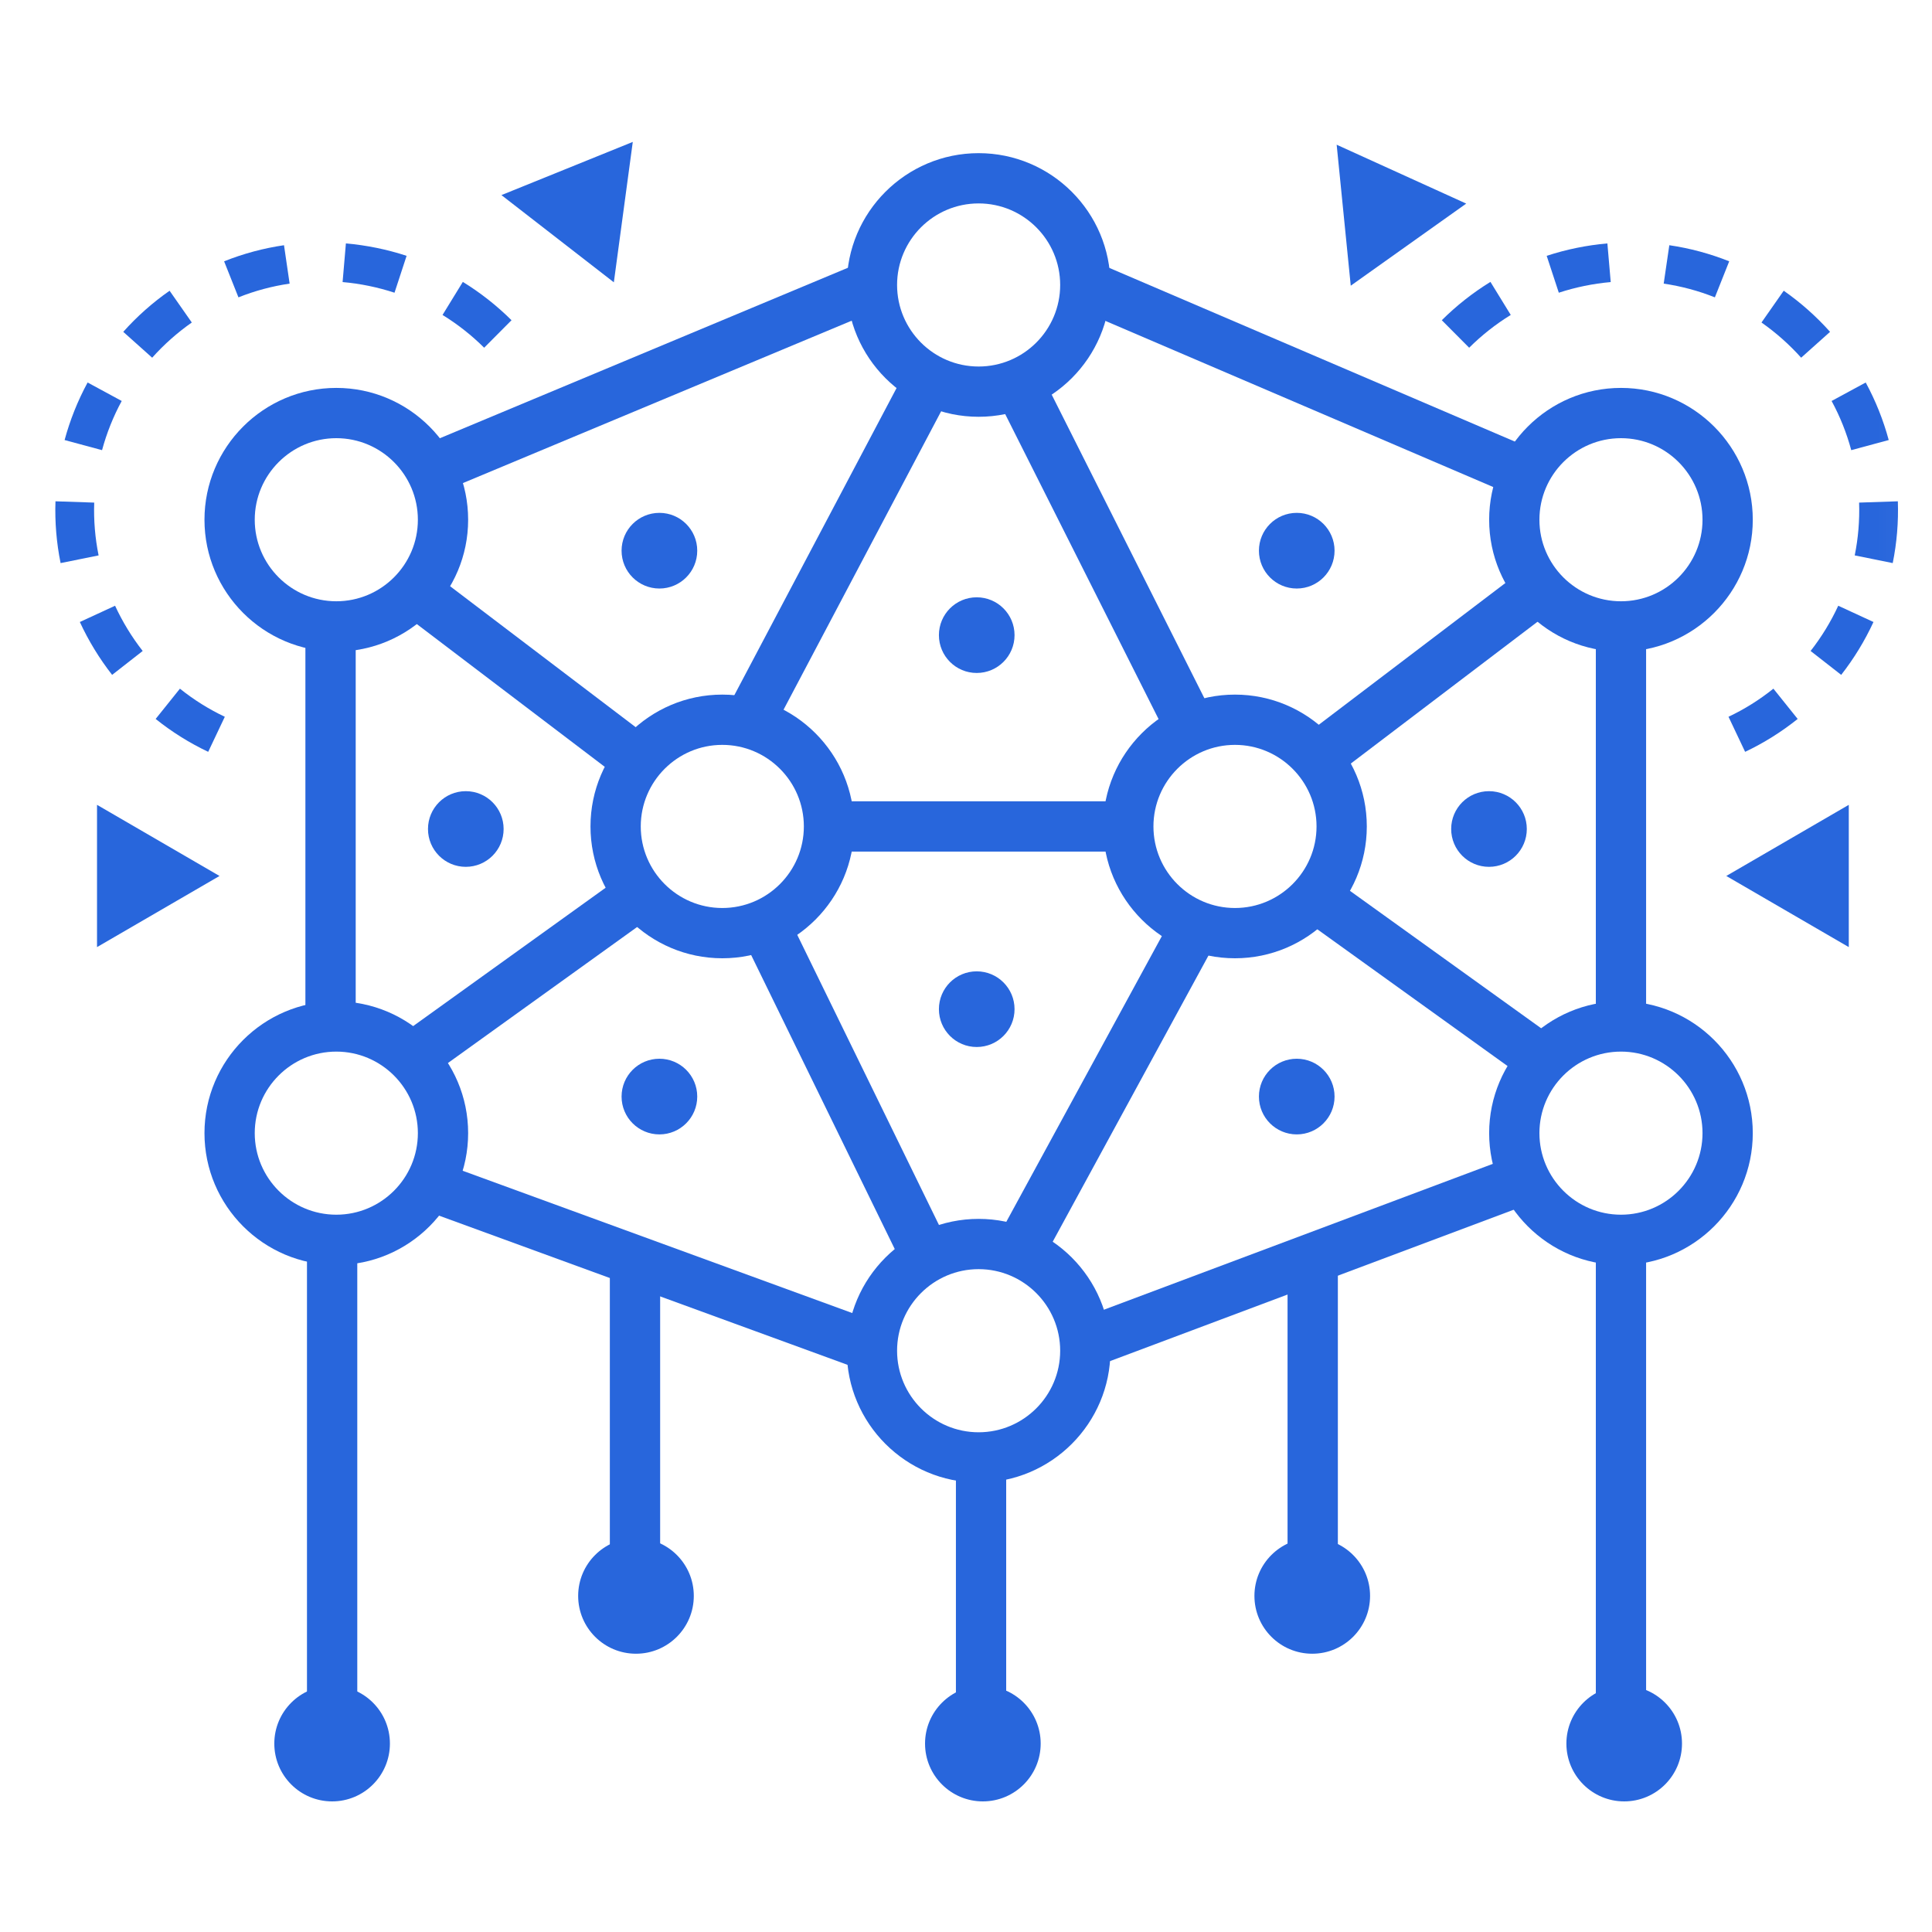 <svg width="55" height="55" viewBox="0 0 55 55" fill="none" xmlns="http://www.w3.org/2000/svg">
<path fill-rule="evenodd" clip-rule="evenodd" d="M46.146 12.474C44.865 12.474 43.824 13.516 43.824 14.796C43.824 16.076 44.865 17.117 46.146 17.117C47.426 17.117 48.467 16.076 48.467 14.796C48.467 13.516 47.426 12.474 46.146 12.474ZM46.146 18.549C44.076 18.549 42.393 16.865 42.393 14.796C42.393 12.727 44.076 11.043 46.146 11.043C48.215 11.043 49.898 12.727 49.898 14.796C49.898 16.865 48.215 18.549 46.146 18.549Z" fill="#2866DC"/>
<path fill-rule="evenodd" clip-rule="evenodd" d="M46.146 29.937C44.865 29.937 43.824 30.978 43.824 32.258C43.824 33.539 44.865 34.58 46.146 34.58C47.426 34.58 48.467 33.539 48.467 32.258C48.467 30.978 47.426 29.937 46.146 29.937ZM46.146 36.011C44.076 36.011 42.393 34.328 42.393 32.258C42.393 30.189 44.076 28.506 46.146 28.506C48.215 28.506 49.898 30.189 49.898 32.258C49.898 34.328 48.215 36.011 46.146 36.011Z" fill="#2866DC"/>
<path fill-rule="evenodd" clip-rule="evenodd" d="M9.574 12.474C8.294 12.474 7.252 13.516 7.252 14.796C7.252 16.076 8.294 17.117 9.574 17.117C10.854 17.117 11.896 16.076 11.896 14.796C11.896 13.516 10.854 12.474 9.574 12.474ZM9.574 18.549C7.505 18.549 5.821 16.865 5.821 14.796C5.821 12.727 7.505 11.043 9.574 11.043C11.644 11.043 13.327 12.727 13.327 14.796C13.327 16.865 11.644 18.549 9.574 18.549Z" fill="#2866DC"/>
<path fill-rule="evenodd" clip-rule="evenodd" d="M9.574 29.937C8.294 29.937 7.252 30.978 7.252 32.258C7.252 33.539 8.294 34.58 9.574 34.58C10.854 34.58 11.896 33.539 11.896 32.258C11.896 30.978 10.854 29.937 9.574 29.937ZM9.574 36.011C7.505 36.011 5.821 34.328 5.821 32.258C5.821 30.189 7.505 28.506 9.574 28.506C11.644 28.506 13.327 30.189 13.327 32.258C13.327 34.328 11.644 36.011 9.574 36.011Z" fill="#2866DC"/>
<path fill-rule="evenodd" clip-rule="evenodd" d="M35.157 21.205C33.877 21.205 32.836 22.247 32.836 23.527C32.836 24.808 33.877 25.849 35.157 25.849C36.437 25.849 37.479 24.808 37.479 23.527C37.479 22.247 36.437 21.205 35.157 21.205ZM35.157 27.28C33.087 27.28 31.404 25.596 31.404 23.527C31.404 21.458 33.087 19.774 35.157 19.774C37.226 19.774 38.91 21.458 38.91 23.527C38.91 25.596 37.226 27.28 35.157 27.28Z" fill="#2866DC"/>
<path fill-rule="evenodd" clip-rule="evenodd" d="M20.562 21.205C19.282 21.205 18.241 22.247 18.241 23.527C18.241 24.808 19.282 25.849 20.562 25.849C21.843 25.849 22.884 24.808 22.884 23.527C22.884 22.247 21.843 21.205 20.562 21.205ZM20.562 27.28C18.493 27.28 16.81 25.596 16.81 23.527C16.81 21.458 18.493 19.774 20.562 19.774C22.632 19.774 24.315 21.458 24.315 23.527C24.315 25.596 22.632 27.28 20.562 27.28Z" fill="#2866DC"/>
<path fill-rule="evenodd" clip-rule="evenodd" d="M27.859 36.13C26.579 36.13 25.538 37.172 25.538 38.452C25.538 39.732 26.579 40.774 27.859 40.774C29.14 40.774 30.181 39.732 30.181 38.452C30.181 37.172 29.14 36.13 27.859 36.13ZM27.859 42.205C25.79 42.205 24.106 40.522 24.106 38.452C24.106 36.383 25.79 34.699 27.859 34.699C29.929 34.699 31.612 36.383 31.612 38.452C31.612 40.522 29.929 42.205 27.859 42.205Z" fill="#2866DC"/>
<path fill-rule="evenodd" clip-rule="evenodd" d="M27.859 5.791C26.579 5.791 25.538 6.832 25.538 8.112C25.538 9.393 26.579 10.434 27.859 10.434C29.14 10.434 30.181 9.393 30.181 8.112C30.181 6.832 29.14 5.791 27.859 5.791ZM27.859 11.865C25.79 11.865 24.106 10.182 24.106 8.112C24.106 6.043 25.79 4.36 27.859 4.36C29.929 4.36 31.612 6.043 31.612 8.112C31.612 10.182 29.929 11.865 27.859 11.865Z" fill="#2866DC"/>
<path fill-rule="evenodd" clip-rule="evenodd" d="M43.839 31.011L37.033 26.118L37.868 24.956L44.674 29.848L43.839 31.011Z" fill="#2866DC"/>
<path fill-rule="evenodd" clip-rule="evenodd" d="M37.883 22.171L37.018 21.031L43.495 16.111L44.361 17.251L37.883 22.171Z" fill="#2866DC"/>
<path fill-rule="evenodd" clip-rule="evenodd" d="M11.71 31.011L10.875 29.848L17.681 24.956L18.516 26.118L11.71 31.011Z" fill="#2866DC"/>
<path fill-rule="evenodd" clip-rule="evenodd" d="M17.665 22.171L11.188 17.251L12.053 16.111L18.531 21.031L17.665 22.171Z" fill="#2866DC"/>
<mask id="mask0" mask-type="alpha" maskUnits="userSpaceOnUse" x="0" y="0" width="55" height="55">
<path fill-rule="evenodd" clip-rule="evenodd" d="M0 54.958H54.958V0H0V54.958Z" fill="white"/>
</mask>
<g mask="url(#mask0)">
<path fill-rule="evenodd" clip-rule="evenodd" d="M45.43 29.221H46.861V17.833H45.43V29.221Z" fill="#2866DC"/>
<path fill-rule="evenodd" clip-rule="evenodd" d="M8.694 29.221H10.126V17.833H8.694V29.221Z" fill="#2866DC"/>
<path fill-rule="evenodd" clip-rule="evenodd" d="M43.154 14.141L30.615 8.77L31.179 7.455L43.718 12.825L43.154 14.141Z" fill="#2866DC"/>
<path fill-rule="evenodd" clip-rule="evenodd" d="M12.635 13.979L12.083 12.659L24.547 7.452L25.099 8.773L12.635 13.979Z" fill="#2866DC"/>
<path fill-rule="evenodd" clip-rule="evenodd" d="M21.982 20.817L20.716 20.148L25.857 10.415L27.122 11.084L21.982 20.817Z" fill="#2866DC"/>
<path fill-rule="evenodd" clip-rule="evenodd" d="M33.346 21.194L28.365 11.29L29.644 10.647L34.625 20.551L33.346 21.194Z" fill="#2866DC"/>
<path fill-rule="evenodd" clip-rule="evenodd" d="M23.6 24.243H32.12V22.811H23.6V24.243Z" fill="#2866DC"/>
<path fill-rule="evenodd" clip-rule="evenodd" d="M31.203 38.897L30.7 37.557L43.328 32.821L43.831 34.161L31.203 38.897Z" fill="#2866DC"/>
<path fill-rule="evenodd" clip-rule="evenodd" d="M24.604 39.028L12.031 34.436L12.522 33.092L25.095 37.684L24.604 39.028Z" fill="#2866DC"/>
<path fill-rule="evenodd" clip-rule="evenodd" d="M29.633 35.965L28.376 35.281L33.406 26.042L34.662 26.726L29.633 35.965Z" fill="#2866DC"/>
<path fill-rule="evenodd" clip-rule="evenodd" d="M25.737 36.101L21.091 26.589L22.377 25.96L27.023 35.472L25.737 36.101Z" fill="#2866DC"/>
<path fill-rule="evenodd" clip-rule="evenodd" d="M26.729 28.729C26.729 29.324 27.21 29.806 27.805 29.806C28.4 29.806 28.882 29.324 28.882 28.729C28.882 28.134 28.4 27.652 27.805 27.652C27.21 27.652 26.729 28.134 26.729 28.729Z" fill="#2866DC"/>
<path fill-rule="evenodd" clip-rule="evenodd" d="M26.729 18.081C26.729 18.676 27.21 19.158 27.805 19.158C28.4 19.158 28.882 18.676 28.882 18.081C28.882 17.486 28.4 17.004 27.805 17.004C27.21 17.004 26.729 17.486 26.729 18.081Z" fill="#2866DC"/>
<path fill-rule="evenodd" clip-rule="evenodd" d="M17.695 31.217C17.695 31.812 18.177 32.294 18.772 32.294C19.367 32.294 19.849 31.812 19.849 31.217C19.849 30.622 19.367 30.14 18.772 30.14C18.177 30.14 17.695 30.622 17.695 31.217Z" fill="#2866DC"/>
<path fill-rule="evenodd" clip-rule="evenodd" d="M12.184 23.6C12.184 24.195 12.665 24.677 13.26 24.677C13.855 24.677 14.337 24.195 14.337 23.6C14.337 23.005 13.855 22.523 13.26 22.523C12.665 22.523 12.184 23.005 12.184 23.6Z" fill="#2866DC"/>
<path fill-rule="evenodd" clip-rule="evenodd" d="M41.312 23.6C41.312 24.195 41.794 24.677 42.388 24.677C42.983 24.677 43.465 24.195 43.465 23.6C43.465 23.005 42.983 22.523 42.388 22.523C41.794 22.523 41.312 23.005 41.312 23.6Z" fill="#2866DC"/>
<path fill-rule="evenodd" clip-rule="evenodd" d="M35.839 31.217C35.839 31.812 36.321 32.294 36.916 32.294C37.51 32.294 37.992 31.812 37.992 31.217C37.992 30.622 37.51 30.14 36.916 30.14C36.321 30.14 35.839 30.622 35.839 31.217Z" fill="#2866DC"/>
<path fill-rule="evenodd" clip-rule="evenodd" d="M17.695 15.677C17.695 16.272 18.177 16.754 18.772 16.754C19.367 16.754 19.849 16.272 19.849 15.677C19.849 15.082 19.367 14.6 18.772 14.6C18.177 14.6 17.695 15.082 17.695 15.677Z" fill="#2866DC"/>
<path fill-rule="evenodd" clip-rule="evenodd" d="M35.839 15.677C35.839 16.272 36.321 16.754 36.916 16.754C37.51 16.754 37.992 16.272 37.992 15.677C37.992 15.082 37.51 14.6 36.916 14.6C36.321 14.6 35.839 15.082 35.839 15.677Z" fill="#2866DC"/>
<path fill-rule="evenodd" clip-rule="evenodd" d="M45.43 49.812H46.861V35.296H45.43V49.812Z" fill="#2866DC"/>
<path fill-rule="evenodd" clip-rule="evenodd" d="M36.654 45.608H38.086V35.994H36.654V45.608Z" fill="#2866DC"/>
<path fill-rule="evenodd" clip-rule="evenodd" d="M8.739 49.812H10.171V35.296H8.739V49.812Z" fill="#2866DC"/>
<path fill-rule="evenodd" clip-rule="evenodd" d="M17.361 45.608H18.793V35.994H17.361V45.608Z" fill="#2866DC"/>
<path fill-rule="evenodd" clip-rule="evenodd" d="M27.213 49.812H28.644V41.59H27.213V49.812Z" fill="#2866DC"/>
<path fill-rule="evenodd" clip-rule="evenodd" d="M11.1 49.636C11.1 48.727 10.364 47.99 9.455 47.99C8.545 47.99 7.809 48.727 7.809 49.636C7.809 50.545 8.545 51.282 9.455 51.282C10.364 51.282 11.1 50.545 11.1 49.636Z" fill="#2866DC"/>
<path fill-rule="evenodd" clip-rule="evenodd" d="M19.751 45.432C19.751 44.523 19.014 43.786 18.105 43.786C17.196 43.786 16.459 44.523 16.459 45.432C16.459 46.341 17.196 47.078 18.105 47.078C19.014 47.078 19.751 46.341 19.751 45.432Z" fill="#2866DC"/>
<path fill-rule="evenodd" clip-rule="evenodd" d="M29.626 49.636C29.626 48.727 28.889 47.99 27.98 47.99C27.071 47.99 26.334 48.727 26.334 49.636C26.334 50.545 27.071 51.282 27.98 51.282C28.889 51.282 29.626 50.545 29.626 49.636Z" fill="#2866DC"/>
<path fill-rule="evenodd" clip-rule="evenodd" d="M39.003 45.432C39.003 44.523 38.266 43.786 37.357 43.786C36.448 43.786 35.711 44.523 35.711 45.432C35.711 46.341 36.448 47.078 37.357 47.078C38.266 47.078 39.003 46.341 39.003 45.432Z" fill="#2866DC"/>
<path fill-rule="evenodd" clip-rule="evenodd" d="M47.883 49.636C47.883 48.727 47.147 47.99 46.238 47.99C45.328 47.99 44.592 48.727 44.592 49.636C44.592 50.545 45.328 51.282 46.238 51.282C47.147 51.282 47.883 50.545 47.883 49.636Z" fill="#2866DC"/>
<path fill-rule="evenodd" clip-rule="evenodd" d="M52.631 22.912L49.144 24.937L52.631 26.962V22.912Z" fill="#2866DC"/>
<path fill-rule="evenodd" clip-rule="evenodd" d="M38.052 4.12L38.453 8.133L41.74 5.796L38.052 4.12Z" fill="#2866DC"/>
<path fill-rule="evenodd" clip-rule="evenodd" d="M14.275 5.554L18.014 4.04L17.475 8.037L14.275 5.554Z" fill="#2866DC"/>
<path fill-rule="evenodd" clip-rule="evenodd" d="M2.762 22.912L6.249 24.937L2.762 26.962V22.912Z" fill="#2866DC"/>
<path fill-rule="evenodd" clip-rule="evenodd" d="M11.231 8.333C10.755 8.177 10.252 8.073 9.753 8.03L9.847 6.93C10.43 6.98 11.019 7.1 11.575 7.283L11.231 8.333ZM6.788 8.465L6.38 7.439C6.929 7.22 7.502 7.066 8.085 6.981L8.245 8.074C7.747 8.147 7.257 8.278 6.788 8.465ZM13.783 9.899C13.425 9.543 13.026 9.229 12.598 8.966L13.176 8.025C13.677 8.333 14.143 8.7 14.562 9.116L13.783 9.899ZM4.332 10.183L3.509 9.447C3.901 9.008 4.344 8.614 4.828 8.277L5.46 9.181C5.047 9.471 4.667 9.808 4.332 10.183ZM2.905 12.815L1.839 12.527C1.993 11.958 2.213 11.407 2.494 10.889L3.465 11.415C3.225 11.857 3.037 12.328 2.905 12.815ZM1.725 16.03C1.608 15.453 1.559 14.861 1.579 14.271L2.682 14.308C2.665 14.813 2.707 15.318 2.807 15.811L1.725 16.03ZM3.192 19.212C2.829 18.748 2.52 18.241 2.273 17.707L3.276 17.244C3.487 17.701 3.751 18.134 4.062 18.532L3.192 19.212ZM5.927 21.403C5.395 21.151 4.892 20.836 4.431 20.467L5.122 19.605C5.516 19.921 5.946 20.19 6.4 20.405L5.927 21.403Z" fill="#2866DC"/>
<path fill-rule="evenodd" clip-rule="evenodd" d="M44.031 7.283C44.588 7.1 45.176 6.98 45.759 6.93L45.854 8.03C45.355 8.074 44.851 8.177 44.376 8.333L44.031 7.283ZM47.362 8.074L47.522 6.981C48.104 7.066 48.678 7.22 49.227 7.439L48.819 8.465C48.35 8.278 47.859 8.147 47.362 8.074ZM41.045 9.116C41.463 8.7 41.929 8.333 42.43 8.025L43.008 8.966C42.58 9.229 42.182 9.543 41.824 9.899L41.045 9.116ZM50.146 9.181L50.779 8.276C51.262 8.614 51.706 9.008 52.098 9.447L51.275 10.183C50.939 9.808 50.559 9.471 50.146 9.181ZM52.142 11.415L53.113 10.889C53.394 11.407 53.614 11.958 53.768 12.527L52.701 12.815C52.57 12.328 52.382 11.857 52.142 11.415ZM52.8 15.811C52.9 15.318 52.942 14.813 52.925 14.308L54.028 14.271C54.048 14.861 53.999 15.453 53.882 16.03L52.8 15.811ZM51.544 18.532C51.855 18.134 52.12 17.701 52.331 17.244L53.334 17.707C53.087 18.241 52.778 18.748 52.415 19.212L51.544 18.532ZM49.207 20.405C49.661 20.19 50.091 19.921 50.485 19.605L51.176 20.467C50.715 20.836 50.212 21.151 49.68 21.403L49.207 20.405Z" fill="#2866DC"/>
</g>
</svg>
